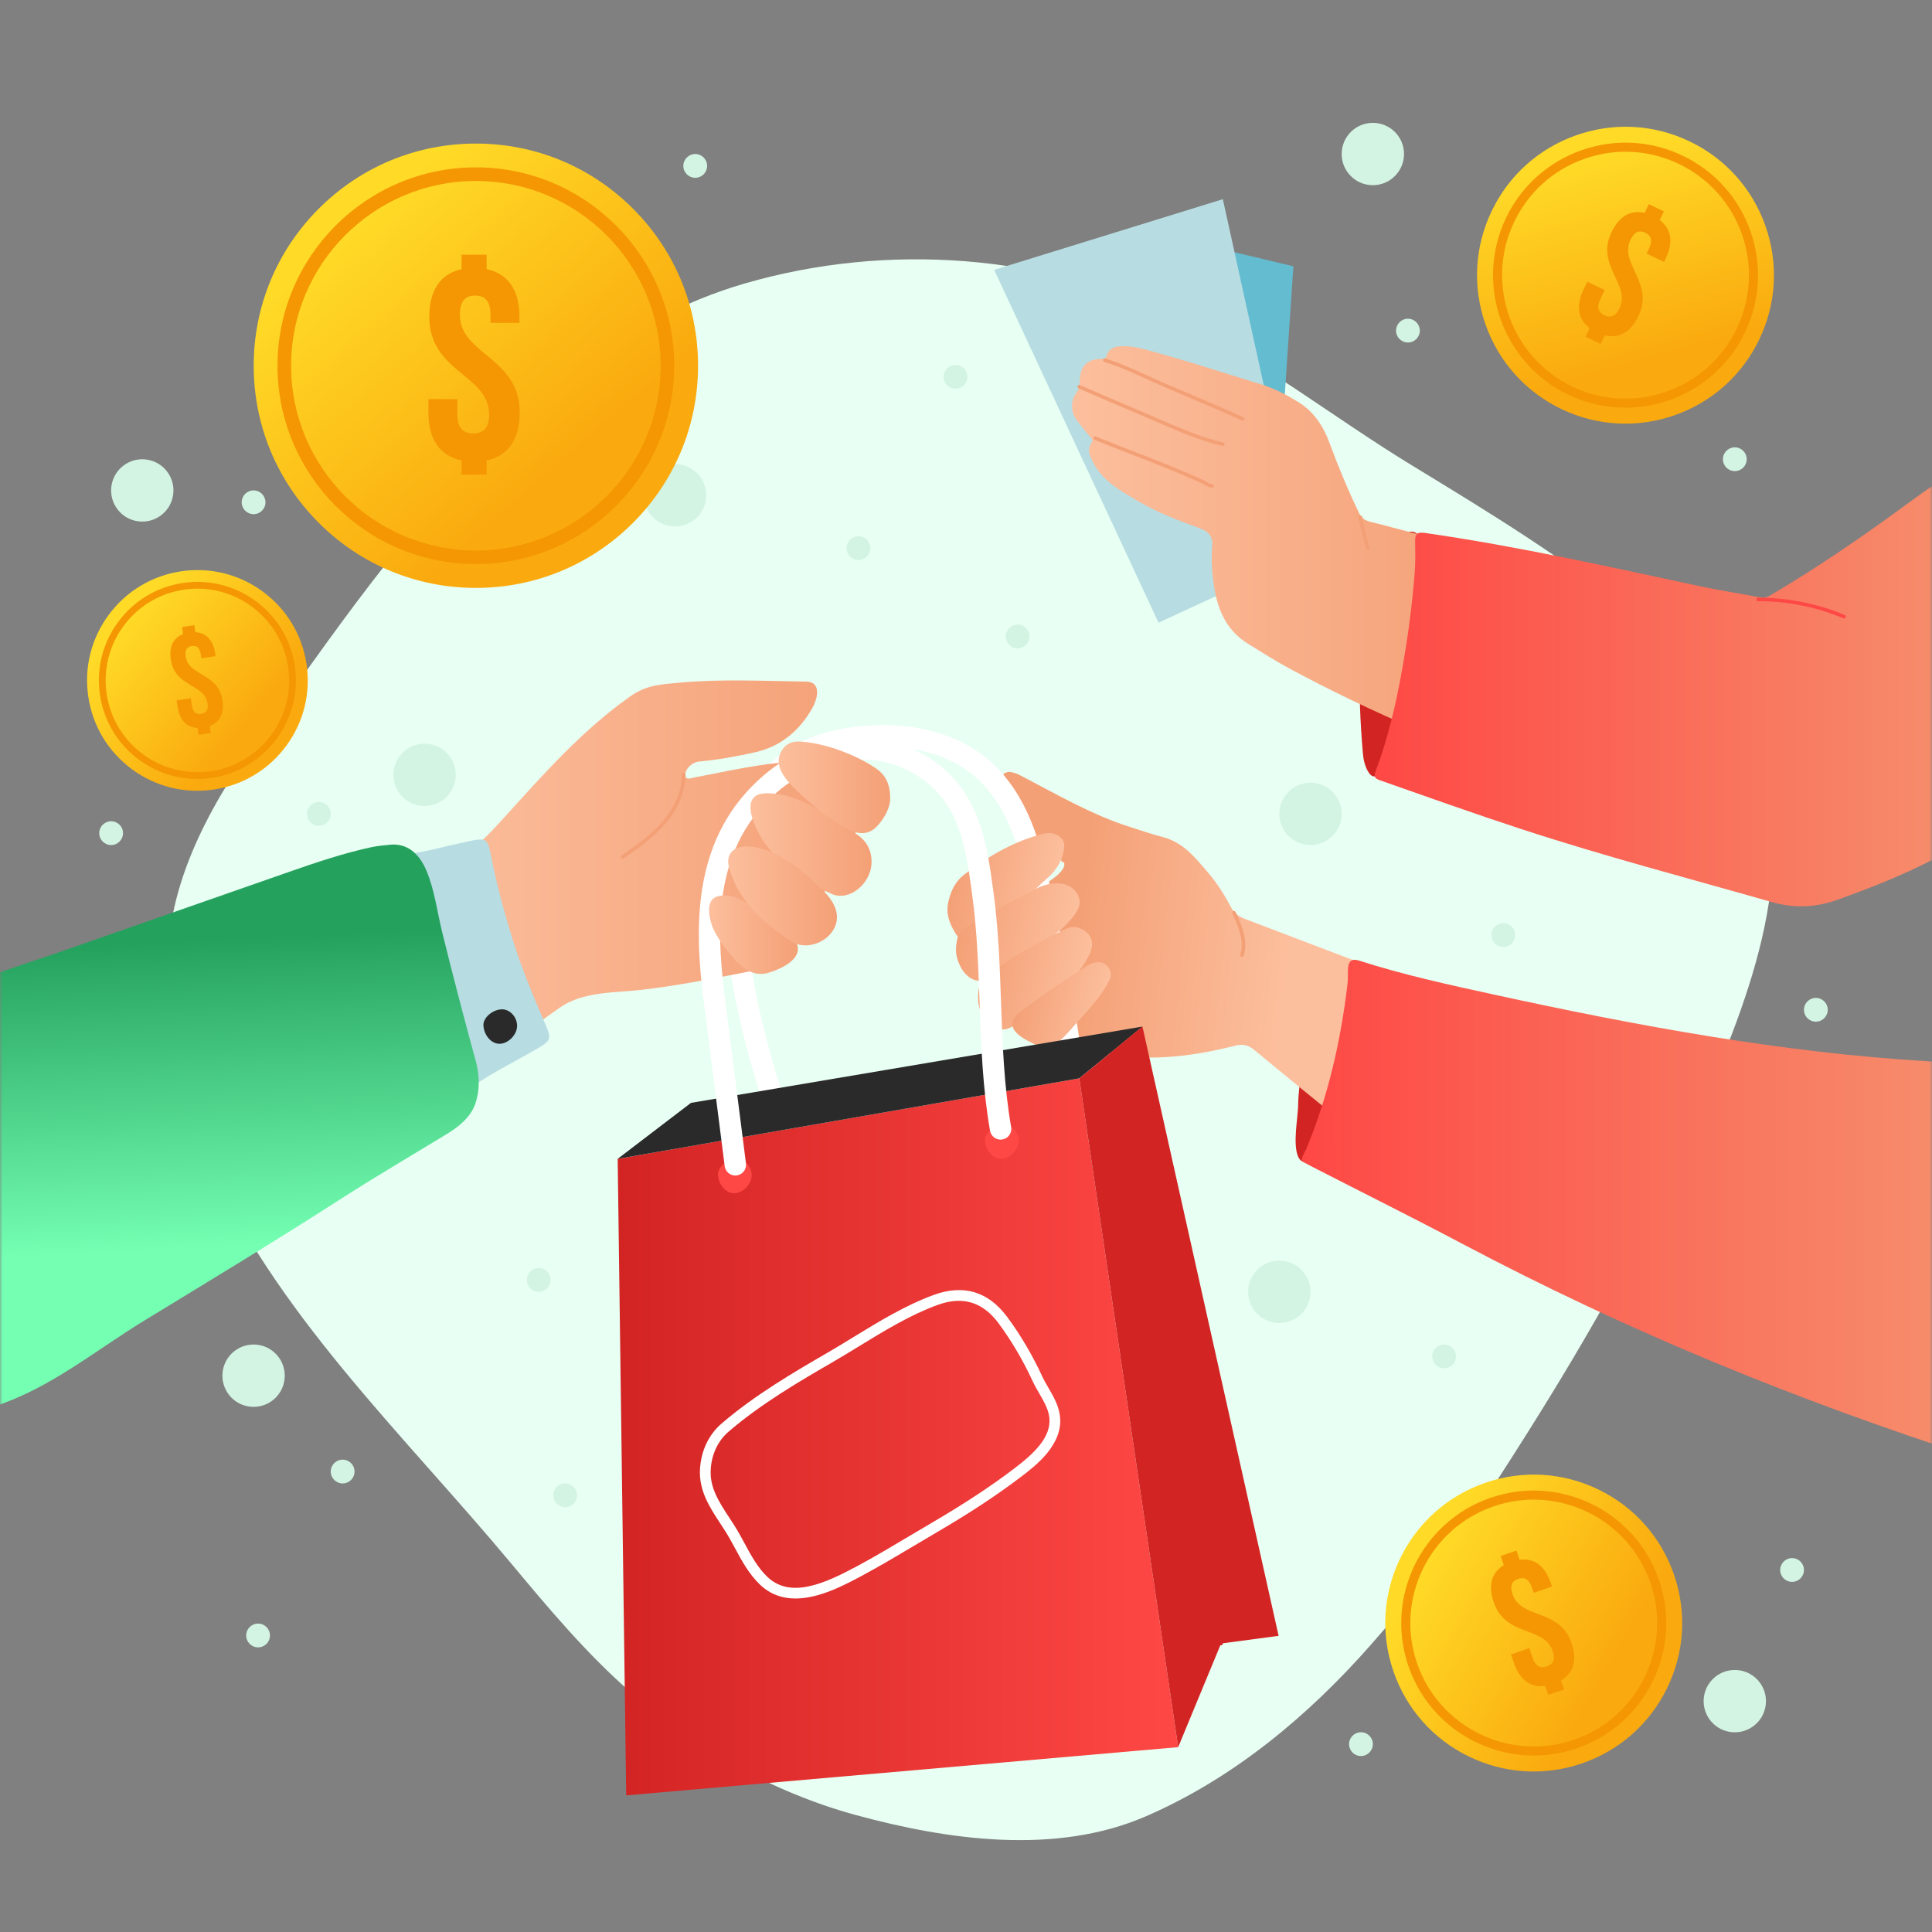 <svg width="360" height="360" viewBox="0 0 360 360" fill="none" xmlns="http://www.w3.org/2000/svg">
<rect x="0" y="0" width="360" height="360" fill="#808080" stroke="none"/>
<mask id="mask0_162_1250" style="mask-type:luminance" maskUnits="userSpaceOnUse" x="0" y="0" width="360" height="360">
<path d="M360 0H0V360H360V0Z" fill="white"/>
</mask>
<g mask="url(#mask0_162_1250)">
<path d="M279.487 275.028C291.862 255.861 303.983 235.593 313.414 214.48C321.906 195.468 334.653 168.337 328.941 147.138C325.315 133.683 315.078 123.173 304.56 114.617C291.648 104.113 277.381 95.421 263.166 86.764C248.819 78.028 234.975 67.139 219.663 59.517C195.061 47.272 165.345 45.122 138.825 52.808C115.448 59.584 96.556 76.175 80.896 94.198C72.789 103.527 65.386 113.44 58.193 123.481C48.946 136.39 38.557 149.101 33.717 164.478C28.427 181.286 31.334 199.529 38.306 215.407C51.155 244.673 74.968 267.012 95.107 291.159C102.151 299.606 109.234 308.092 117.521 315.325C129.524 325.803 144.114 334.026 159.519 338.219C176.597 342.866 196.662 345.718 213.435 338.478C229.767 331.429 243.758 319.748 255.437 306.485C264.205 296.523 272.346 286.089 279.487 275.028Z" fill="#E8FFF3"/>
</g>
<mask id="mask1_162_1250" style="mask-type:luminance" maskUnits="userSpaceOnUse" x="0" y="0" width="360" height="360">
<path d="M360 0H0V360H360V0Z" fill="white"/>
</mask>
<g mask="url(#mask1_162_1250)">
<path d="M262.347 63.822C263.571 63.822 264.563 62.83 264.563 61.606C264.563 60.383 263.571 59.391 262.347 59.391C261.124 59.391 260.132 60.383 260.132 61.606C260.132 62.83 261.124 63.822 262.347 63.822Z" fill="#D3F4E3"/>
<path d="M47.25 95.81C48.474 95.81 49.465 94.818 49.465 93.594C49.465 92.371 48.474 91.379 47.25 91.379C46.027 91.379 45.035 92.371 45.035 93.594C45.035 94.818 46.027 95.81 47.25 95.81Z" fill="#D3F4E3"/>
<path d="M48.09 306.96C49.313 306.96 50.305 305.969 50.305 304.745C50.305 303.521 49.313 302.53 48.09 302.53C46.866 302.53 45.874 303.521 45.874 304.745C45.874 305.969 46.866 306.96 48.09 306.96Z" fill="#D3F4E3"/>
<path d="M333.926 294.758C335.15 294.758 336.141 293.766 336.141 292.542C336.141 291.319 335.15 290.327 333.926 290.327C332.702 290.327 331.711 291.319 331.711 292.542C331.711 293.766 332.702 294.758 333.926 294.758Z" fill="#D3F4E3"/>
<path d="M323.256 87.786C324.48 87.786 325.472 86.794 325.472 85.571C325.472 84.347 324.48 83.355 323.256 83.355C322.033 83.355 321.041 84.347 321.041 85.571C321.041 86.794 322.033 87.786 323.256 87.786Z" fill="#D3F4E3"/>
<path d="M338.358 190.375C339.581 190.375 340.573 189.383 340.573 188.16C340.573 186.936 339.581 185.944 338.358 185.944C337.134 185.944 336.142 186.936 336.142 188.16C336.142 189.383 337.134 190.375 338.358 190.375Z" fill="#D3F4E3"/>
<path d="M255.81 324.994C255.81 326.218 254.817 327.21 253.594 327.21C252.37 327.21 251.379 326.218 251.379 324.994C251.379 323.77 252.371 322.778 253.594 322.778C254.818 322.779 255.81 323.77 255.81 324.994Z" fill="#D3F4E3"/>
<path d="M47.25 262.148C50.458 262.148 53.058 259.547 53.058 256.339C53.058 253.132 50.458 250.531 47.25 250.531C44.042 250.531 41.442 253.132 41.442 256.339C41.442 259.547 44.042 262.148 47.25 262.148Z" fill="#D3F4E3"/>
<path d="M32.165 92.719C32.902 89.597 30.969 86.469 27.847 85.732C24.726 84.995 21.597 86.928 20.86 90.05C20.123 93.172 22.056 96.3 25.178 97.037C28.3 97.774 31.428 95.841 32.165 92.719Z" fill="#D3F4E3"/>
<path d="M255.81 34.506C259.017 34.506 261.618 31.906 261.618 28.698C261.618 25.49 259.017 22.89 255.81 22.89C252.602 22.89 250.001 25.49 250.001 28.698C250.001 31.906 252.602 34.506 255.81 34.506Z" fill="#D3F4E3"/>
<path d="M328.987 317.915C329.502 314.749 327.353 311.765 324.187 311.249C321.021 310.734 318.037 312.883 317.522 316.049C317.006 319.215 319.155 322.2 322.322 322.715C325.488 323.23 328.472 321.081 328.987 317.915Z" fill="#D3F4E3"/>
<path d="M66.062 274.201C66.062 275.425 65.07 276.417 63.847 276.417C62.623 276.417 61.631 275.424 61.631 274.201C61.631 272.977 62.623 271.985 63.847 271.985C65.07 271.986 66.062 272.978 66.062 274.201Z" fill="#D3F4E3"/>
<path d="M190.477 116.556C191.606 117.03 192.136 118.329 191.662 119.457C191.187 120.586 189.889 121.116 188.761 120.642C187.633 120.168 187.102 118.869 187.577 117.741C188.05 116.613 189.349 116.083 190.477 116.556Z" fill="#D3F4E3"/>
<path d="M280.977 172.197C282.105 172.671 282.636 173.97 282.162 175.098C281.687 176.226 280.389 176.757 279.261 176.283C278.132 175.809 277.602 174.51 278.076 173.382C278.55 172.254 279.849 171.723 280.977 172.197Z" fill="#D3F4E3"/>
<path d="M106.167 276.591C107.295 277.065 107.826 278.364 107.351 279.492C106.878 280.62 105.579 281.151 104.45 280.676C103.322 280.202 102.792 278.904 103.266 277.775C103.741 276.647 105.039 276.116 106.167 276.591Z" fill="#D3F4E3"/>
<path d="M178.901 68.17C180.029 68.644 180.559 69.943 180.085 71.071C179.61 72.199 178.312 72.73 177.184 72.256C176.056 71.782 175.525 70.483 176 69.355C176.473 68.227 177.772 67.696 178.901 68.17Z" fill="#D3F4E3"/>
<path d="M101.236 236.454C102.364 236.928 102.895 238.226 102.42 239.355C101.946 240.483 100.647 241.014 99.519 240.539C98.391 240.065 97.86 238.766 98.335 237.638C98.808 236.51 100.107 235.98 101.236 236.454Z" fill="#D3F4E3"/>
<path d="M128.03 86.928C130.988 88.171 132.379 91.575 131.136 94.532C129.894 97.49 126.489 98.88 123.531 97.638C120.573 96.395 119.183 92.991 120.426 90.033C121.668 87.076 125.073 85.686 128.03 86.928Z" fill="#D3F4E3"/>
<path d="M81.368 139.028C84.326 140.27 85.716 143.675 84.473 146.632C83.231 149.59 79.826 150.98 76.869 149.738C73.911 148.495 72.521 145.091 73.763 142.133C75.006 139.175 78.41 137.785 81.368 139.028Z" fill="#D3F4E3"/>
<path d="M240.631 235.358C243.589 236.601 244.979 240.005 243.737 242.963C242.494 245.92 239.09 247.311 236.132 246.068C233.174 244.826 231.784 241.421 233.027 238.463C234.269 235.506 237.674 234.115 240.631 235.358Z" fill="#D3F4E3"/>
<path d="M246.441 146.298C249.399 147.54 250.789 150.945 249.546 153.903C248.304 156.861 244.899 158.251 241.942 157.008C238.984 155.766 237.594 152.361 238.836 149.404C240.079 146.447 243.484 145.056 246.441 146.298Z" fill="#D3F4E3"/>
<path d="M160.814 100.097C161.943 100.57 162.473 101.869 161.999 102.997C161.525 104.126 160.226 104.656 159.098 104.182C157.97 103.708 157.439 102.409 157.913 101.281C158.387 100.153 159.686 99.623 160.814 100.097Z" fill="#D3F4E3"/>
<path d="M269.947 250.705C271.075 251.178 271.606 252.477 271.131 253.606C270.657 254.734 269.358 255.264 268.23 254.79C267.102 254.316 266.571 253.017 267.046 251.889C267.52 250.762 268.818 250.231 269.947 250.705Z" fill="#D3F4E3"/>
<path d="M60.273 149.61C61.401 150.084 61.931 151.383 61.457 152.511C60.983 153.639 59.684 154.17 58.556 153.696C57.428 153.222 56.897 151.923 57.372 150.795C57.846 149.667 59.144 149.137 60.273 149.61Z" fill="#D3F4E3"/>
<path d="M20.707 157.463C21.931 157.463 22.923 156.471 22.923 155.247C22.923 154.023 21.931 153.031 20.707 153.031C19.483 153.031 18.491 154.023 18.491 155.247C18.491 156.471 19.483 157.463 20.707 157.463Z" fill="#D3F4E3"/>
<path d="M129.545 33.129C130.769 33.129 131.761 32.138 131.761 30.914C131.761 29.69 130.769 28.698 129.545 28.698C128.322 28.698 127.33 29.69 127.33 30.914C127.33 32.138 128.322 33.129 129.545 33.129Z" fill="#D3F4E3"/>
</g>
<mask id="mask2_162_1250" style="mask-type:luminance" maskUnits="userSpaceOnUse" x="0" y="0" width="360" height="360">
<path d="M360 0H0V360H360V0Z" fill="white"/>
</mask>
<g mask="url(#mask2_162_1250)">
<path d="M328.949 42.045C326.481 35.084 321.451 29.5 314.784 26.323C308.117 23.144 300.611 22.753 293.651 25.22C286.69 27.687 281.105 32.718 277.928 39.385C274.75 46.051 274.359 53.557 276.826 60.518C279.293 67.479 284.323 73.063 290.99 76.241C297.657 79.419 305.163 79.81 312.124 77.343C319.085 74.876 324.669 69.846 327.846 63.179C331.024 56.512 331.416 49.007 328.949 42.045Z" fill="url(#paint0_linear_162_1250)"/>
<path d="M306.451 39.668L307.226 38.041L310.041 39.383L309.265 41.009C311.465 42.672 311.822 45.144 310.406 48.115L310.078 48.803L306.826 47.253L307.258 46.346C308.004 44.783 307.662 43.891 306.567 43.369C305.472 42.847 304.564 43.144 303.819 44.707C301.672 49.209 308.291 52.633 305.309 58.887C303.894 61.857 301.702 63.153 299.025 62.491L298.265 64.086L295.45 62.744L296.211 61.15C293.979 59.472 293.638 56.969 295.054 53.998L295.769 52.497L299.022 54.047L298.202 55.768C297.456 57.331 297.877 58.221 298.971 58.743C300.065 59.265 301.021 59.029 301.766 57.467C303.912 52.964 297.294 49.54 300.274 43.286C301.676 40.346 303.789 39.051 306.451 39.668Z" fill="#F49703"/>
<path d="M302.849 75.968C299.292 75.968 295.683 75.197 292.265 73.567C279.977 67.71 274.745 52.947 280.603 40.659C283.44 34.706 288.425 30.215 294.641 28.012C300.856 25.81 307.556 26.158 313.51 28.997C319.463 31.834 323.955 36.82 326.157 43.036C328.36 49.251 328.01 55.953 325.173 61.906C320.945 70.774 312.076 75.968 302.849 75.968ZM302.904 28.274C300.315 28.274 297.719 28.717 295.206 29.608C289.416 31.66 284.773 35.843 282.13 41.388C276.674 52.834 281.547 66.584 292.993 72.04C304.441 77.495 318.19 72.622 323.646 61.176C326.288 55.632 326.614 49.39 324.562 43.6C322.51 37.811 318.326 33.167 312.782 30.524C309.643 29.028 306.28 28.274 302.904 28.274Z" fill="#F49703"/>
</g>
<mask id="mask3_162_1250" style="mask-type:luminance" maskUnits="userSpaceOnUse" x="0" y="0" width="360" height="360">
<path d="M360 0H0V360H360V0Z" fill="white"/>
</mask>
<g mask="url(#mask3_162_1250)">
<path d="M297.95 277.601C291.317 274.353 283.816 273.882 276.829 276.276C269.842 278.669 264.205 283.64 260.958 290.272C257.71 296.905 257.239 304.406 259.632 311.393C262.025 318.38 266.996 324.017 273.629 327.264C280.261 330.512 287.762 330.983 294.749 328.59C301.736 326.197 307.373 321.226 310.621 314.593C313.869 307.961 314.34 300.46 311.946 293.473C309.554 286.487 304.583 280.85 297.95 277.601Z" fill="url(#paint1_linear_162_1250)"/>
<path d="M280.21 291.642L279.626 289.938L282.575 288.928L283.16 290.632C285.895 290.282 287.88 291.798 288.946 294.911L289.193 295.632L285.786 296.8L285.46 295.849C284.899 294.211 284.03 293.813 282.883 294.206C281.736 294.599 281.294 295.446 281.855 297.084C283.472 301.804 290.596 299.62 292.841 306.174C293.907 309.287 293.248 311.746 290.872 313.146L291.445 314.817L288.495 315.827L287.922 314.156C285.154 314.518 283.159 312.969 282.092 309.856L281.553 308.282L284.961 307.115L285.578 308.917C286.139 310.555 287.062 310.899 288.209 310.506C289.356 310.113 289.876 309.276 289.314 307.637C287.698 302.918 280.572 305.102 278.327 298.549C277.273 295.468 277.877 293.064 280.21 291.642Z" fill="#F49703"/>
<path d="M285.811 327.123C275.548 327.123 265.941 320.671 262.434 310.433C258.023 297.555 264.911 283.489 277.789 279.077C290.668 274.668 304.734 281.554 309.146 294.432C311.283 300.671 310.862 307.368 307.961 313.29C305.061 319.213 300.028 323.652 293.79 325.788C291.149 326.694 288.457 327.123 285.811 327.123ZM285.77 279.436C283.303 279.436 280.799 279.837 278.338 280.68C266.343 284.789 259.927 297.89 264.036 309.886C268.144 321.882 281.244 328.297 293.242 324.188C305.237 320.08 311.653 306.978 307.544 294.982C304.278 285.447 295.327 279.436 285.77 279.436Z" fill="#F49703"/>
</g>
<mask id="mask4_162_1250" style="mask-type:luminance" maskUnits="userSpaceOnUse" x="0" y="0" width="360" height="360">
<path d="M360 0H0V360H360V0Z" fill="white"/>
</mask>
<g mask="url(#mask4_162_1250)">
<path d="M48.953 110.222C44.528 106.971 39.101 105.639 33.674 106.469C28.246 107.3 23.467 110.195 20.216 114.62C16.965 119.046 15.633 124.472 16.463 129.9C17.294 135.328 20.189 140.106 24.615 143.357C29.04 146.607 34.466 147.94 39.894 147.109C45.322 146.278 50.101 143.384 53.352 138.958C56.603 134.533 57.935 129.106 57.105 123.679C56.274 118.251 53.379 113.472 48.953 110.222Z" fill="url(#paint2_linear_162_1250)"/>
<path d="M34.122 118.16L33.92 116.836L36.211 116.485L36.414 117.809C38.462 117.914 39.714 119.284 40.084 121.703L40.169 122.263L37.522 122.669L37.409 121.93C37.214 120.657 36.631 120.252 35.74 120.388C34.849 120.524 34.414 121.085 34.609 122.358C35.17 126.024 40.671 125.365 41.45 130.456C41.82 132.874 41.014 134.587 39.091 135.298L39.29 136.596L36.999 136.947L36.799 135.648C34.726 135.548 33.471 134.151 33.101 131.733L32.913 130.512L35.561 130.106L35.775 131.506C35.97 132.779 36.6 133.152 37.49 133.016C38.381 132.88 38.871 132.335 38.676 131.062C38.115 127.397 32.615 128.056 31.835 122.965C31.47 120.572 32.229 118.893 34.122 118.16Z" fill="#F49703"/>
<path d="M36.745 145.148C32.867 145.148 29.103 143.922 25.919 141.583C21.967 138.681 19.382 134.413 18.641 129.568C17.899 124.721 19.089 119.876 21.991 115.924C24.893 111.973 29.161 109.388 34.007 108.647C38.855 107.904 43.698 109.094 47.65 111.997C51.601 114.899 54.186 119.166 54.927 124.012C56.459 134.016 49.565 143.401 39.561 144.933C38.62 145.077 37.679 145.148 36.745 145.148ZM36.794 109.692C35.937 109.692 35.07 109.757 34.197 109.89C29.683 110.58 25.707 112.988 23.005 116.669C20.301 120.349 19.193 124.862 19.884 129.376C21.31 138.694 30.047 145.114 39.37 143.689C48.688 142.263 55.109 133.52 53.683 124.203C52.391 115.758 45.089 109.692 36.794 109.692Z" fill="#F49703"/>
</g>
<mask id="mask5_162_1250" style="mask-type:luminance" maskUnits="userSpaceOnUse" x="0" y="0" width="360" height="360">
<path d="M360 0H0V360H360V0Z" fill="white"/>
</mask>
<g mask="url(#mask5_162_1250)">
<path d="M144.621 208.63C143.784 208.63 143.004 208.1 142.726 207.263C136.219 187.695 130.473 161.262 140.05 146.461C144.223 140.011 150.888 136.278 159.86 135.367C170.747 134.263 180.014 137.061 185.95 143.251C192.249 149.82 194.175 158.49 196.037 166.875L196.384 168.436C198.894 179.623 200.714 189.855 201.944 199.72C202.081 200.815 201.304 201.812 200.21 201.949C199.116 202.085 198.118 201.31 197.981 200.215C196.765 190.48 194.969 180.37 192.488 169.311L192.138 167.741C190.395 159.893 188.592 151.777 183.067 146.016C176.573 139.244 167.082 138.649 160.264 139.342C152.45 140.135 146.935 143.174 143.404 148.631C136.506 159.294 137.581 179.132 146.516 206.004C146.864 207.05 146.298 208.18 145.251 208.529C145.043 208.597 144.829 208.63 144.621 208.63Z" fill="white"/>
</g>
<mask id="mask6_162_1250" style="mask-type:luminance" maskUnits="userSpaceOnUse" x="0" y="0" width="360" height="360">
<path d="M360 0H0V360H360V0Z" fill="white"/>
</mask>
<g mask="url(#mask6_162_1250)">
<path d="M241.653 208.865C241.757 207.72 241.87 206.778 241.879 206.346C241.894 205.577 241.911 204.806 241.976 204.039C242.69 195.703 245.26 187.668 248.45 179.977C249.128 178.342 251.399 178.492 252.659 180.264C253.507 181.455 253.701 182.858 253.464 184.239C251.654 194.736 248.931 204.978 244.703 214.782C244.487 215.282 244.382 216.289 243.774 216.459C240.581 217.358 241.51 210.437 241.653 208.865Z" fill="#D32424"/>
<path d="M191.136 179.855C191.41 177.615 192.417 175.435 192.612 173.228C192.779 171.341 192.675 169.587 193.175 167.697C193.375 166.939 193.638 166.183 194.101 165.55C194.754 164.658 195.744 164.086 196.62 163.41C197.582 162.67 199.277 160.965 197.658 160.118C195.44 158.959 193.337 157.622 191.431 155.996C189.247 154.132 187.52 151.915 186.544 149.191C186.307 148.53 186.231 147.773 186.247 147.064C186.323 143.815 187.487 143.107 190.311 144.578C196.944 148.033 203.413 151.832 210.6 154.103C212.607 154.737 214.595 155.451 216.633 155.963C220.468 156.927 222.736 159.848 225.113 162.608C226.778 164.542 228.138 166.717 229.337 168.97C229.925 170.073 230.756 170.764 231.893 171.196C239.768 174.182 247.638 177.179 255.507 180.182C256.176 180.438 256.85 180.711 257.465 181.071C258.017 181.395 258.273 181.845 258.037 182.604C256.324 188.109 255.25 193.766 254.118 199.409C253.66 201.689 253.206 203.986 252.125 206.074C250.87 208.496 249.674 208.715 247.574 206.999C242.941 203.214 238.292 199.447 233.69 195.624C232.61 194.726 231.587 194.497 230.198 194.844C225.465 196.027 220.653 196.901 215.776 197.04C210.231 197.196 204.453 196.04 199.181 194.368C197.591 193.864 197.099 192.937 196.566 191.423C195.751 189.109 195.108 187.466 193.609 185.499C192.447 183.97 190.883 181.927 191.136 179.855Z" fill="url(#paint3_linear_162_1250)"/>
<path d="M199.96 201.964C198.967 201.964 198.107 201.225 197.981 200.214C196.765 190.478 194.969 180.369 192.488 169.309L192.138 167.74C190.395 159.891 188.592 151.776 183.067 146.015C176.573 139.243 167.082 138.648 160.264 139.34C159.164 139.443 158.187 138.653 158.075 137.555C157.964 136.458 158.763 135.478 159.86 135.366C170.749 134.26 180.014 137.061 185.95 143.25C192.249 149.819 194.175 158.489 196.037 166.874L196.384 168.435C198.894 179.622 200.714 189.855 201.944 199.719C202.081 200.814 201.304 201.812 200.21 201.948C200.126 201.959 200.043 201.964 199.96 201.964Z" fill="white"/>
<path d="M176.793 167.712C177.258 165.844 178.091 164.172 179.65 162.981C183.895 159.738 188.435 157.019 193.623 155.561C194.825 155.223 196.085 154.948 197.292 155.806C198.053 156.347 198.392 156.912 198.297 157.876C198.062 160.23 196.887 162.102 195.207 163.585C191.771 166.622 188.735 170.102 185.018 172.822C183.948 173.604 182.835 174.347 181.667 174.968C180.173 175.763 179.027 175.456 178.108 174.015C176.885 172.102 176.137 170.045 176.793 167.712Z" fill="url(#paint4_linear_162_1250)"/>
<path d="M178.322 175.204C178.492 174.136 179.119 173.399 179.999 172.837C184.208 170.149 188.667 167.912 193.082 165.596C194.216 165.002 195.456 164.639 196.746 164.596C198.474 164.539 199.926 165.142 200.803 166.698C201.647 168.195 200.948 169.517 200.058 170.687C198.601 172.601 196.739 174.096 194.748 175.426C191.573 177.548 188.312 179.554 185.221 181.793C182.122 184.037 179.461 182.146 178.381 178.663C178.038 177.553 178.094 176.36 178.322 175.204Z" fill="url(#paint5_linear_162_1250)"/>
<path d="M182.336 184.533C182.575 183.312 183.18 182.352 184.149 181.615C188.448 178.344 193.159 175.756 197.981 173.364C198.966 172.876 200.017 172.472 201.174 172.951C203.405 173.876 204.081 175.661 202.956 177.954C201.221 181.49 198.271 183.963 195.315 186.387C193.304 188.036 191.165 189.535 189.027 191.02C187.369 192.172 186.079 192.088 184.497 190.805C182.483 189.171 182.059 186.96 182.336 184.533Z" fill="url(#paint6_linear_162_1250)"/>
<path d="M192.39 194.38C191.201 193.796 189.983 193.187 189.159 192.166C187.781 190.47 189.342 189.079 190.754 188.031C194.399 185.325 198.151 182.778 201.961 180.314C202.614 179.892 203.275 179.495 204.059 179.353C205.009 179.183 205.831 179.404 206.443 180.163C207.052 180.92 207.169 181.794 206.724 182.653C205.379 185.245 203.464 187.5 201.486 189.626C199.798 191.439 197.955 193.963 195.777 195.17C194.622 195.81 193.431 194.891 192.39 194.38Z" fill="url(#paint7_linear_162_1250)"/>
<path d="M361.215 197.82C360.54 197.812 359.904 197.793 359.313 197.758C332.062 196.151 304.962 191.128 278.326 185.316C269.894 183.475 261.451 181.642 253.221 178.988C251.916 178.568 251.301 179.077 251.197 180.33C251.115 181.323 251.208 182.334 251.091 183.32C249.841 193.92 247.499 204.253 243.386 214.137C243.212 214.556 242.348 215.874 242.605 216.291C242.705 216.453 242.885 216.545 243.054 216.634C243.506 216.87 243.919 217.105 244.387 217.346C253.747 222.157 263.173 226.84 272.475 231.759C303.569 248.202 334.695 260.89 368.095 271.67C380.121 275.552 379.692 269.351 381.924 260.807C384.921 249.335 390.46 238.784 392.903 226.986C394.194 220.752 396.677 209.591 392.632 203.83C387.076 195.917 370.52 197.929 361.215 197.82Z" fill="url(#paint8_linear_162_1250)"/>
<path d="M203.346 162.019C203.319 162.019 203.29 162.016 203.262 162.009L197.989 160.626C197.811 160.579 197.705 160.397 197.752 160.219C197.799 160.042 197.978 159.935 198.158 159.982L203.431 161.365C203.609 161.412 203.715 161.594 203.668 161.771C203.629 161.92 203.493 162.019 203.346 162.019Z" fill="#F4A076"/>
<path d="M231.411 178.307C231.376 178.307 231.34 178.302 231.306 178.29C231.132 178.232 231.037 178.044 231.096 177.869C231.905 175.437 230.813 172.753 229.625 170.212C229.548 170.045 229.62 169.847 229.787 169.769C229.951 169.692 230.151 169.763 230.229 169.929C231.474 172.593 232.614 175.415 231.727 178.079C231.68 178.219 231.55 178.307 231.411 178.307Z" fill="#F4A076"/>
</g>
<mask id="mask7_162_1250" style="mask-type:luminance" maskUnits="userSpaceOnUse" x="0" y="0" width="360" height="360">
<path d="M360 0H0V360H360V0Z" fill="white"/>
</mask>
<g mask="url(#mask7_162_1250)">
<path d="M115.096 215.93L116.684 334.542L219.536 325.554L201.108 200.93L115.096 215.93Z" fill="url(#paint9_linear_162_1250)"/>
<path d="M128.753 205.502L115.096 215.93L201.108 200.93L212.879 191.284L128.753 205.502Z" fill="#2A2A2A"/>
<path d="M212.879 191.284L238.251 304.818L227.524 306.249L219.536 325.554L201.108 200.93L212.879 191.284Z" fill="#D32424"/>
<path d="M186.96 209.511C188.463 209.469 189.817 210.912 189.829 212.569C189.841 214.226 188.179 215.928 186.546 215.93C185.027 215.932 183.664 214.375 183.553 212.51C183.47 211.104 185.225 209.559 186.96 209.511Z" fill="#FE4845"/>
<path d="M137.2 215.931C138.703 215.889 140.056 217.333 140.069 218.989C140.081 220.647 138.419 222.348 136.786 222.35C135.267 222.353 133.904 220.795 133.793 218.93C133.71 217.525 135.465 215.979 137.2 215.931Z" fill="#FE4845"/>
</g>
<mask id="mask8_162_1250" style="mask-type:luminance" maskUnits="userSpaceOnUse" x="0" y="0" width="360" height="360">
<path d="M360 0H0V360H360V0Z" fill="white"/>
</mask>
<g mask="url(#mask8_162_1250)">
<path d="M229.391 46.851L241.005 49.619L238.331 89.451L229.391 46.851Z" fill="#64BCD0"/>
</g>
<mask id="mask9_162_1250" style="mask-type:luminance" maskUnits="userSpaceOnUse" x="0" y="0" width="360" height="360">
<path d="M360 0H0V360H360V0Z" fill="white"/>
</mask>
<g mask="url(#mask9_162_1250)">
<path d="M242.512 103.707L215.874 116.028L185.252 50.285L227.861 37.114L242.512 103.707Z" fill="#B7DCE2"/>
</g>
<mask id="mask10_162_1250" style="mask-type:luminance" maskUnits="userSpaceOnUse" x="0" y="0" width="360" height="360">
<path d="M360 0H0V360H360V0Z" fill="white"/>
</mask>
<g mask="url(#mask10_162_1250)">
<path d="M127.803 144.844C128.099 145.31 128.941 144.941 129.534 144.832C130.398 144.674 131.261 144.514 132.123 144.341C137.387 143.286 142.646 142.224 148.025 141.9C150.05 141.779 152.036 141.936 153.92 142.626C155.864 143.337 157.63 144.717 158.36 146.708C158.749 147.768 158.964 148.368 159.522 149.345C160.108 150.374 160.265 151.63 160.103 152.791C159.869 154.471 159.059 156.007 158.262 157.504C156.209 161.359 154.156 165.214 152.104 169.07C149.75 173.49 147.058 178.23 142.438 180.165C141.062 180.742 139.585 181.031 138.12 181.317C132.016 182.508 125.903 183.699 119.723 184.422C114.535 185.027 108.611 184.674 104.163 187.856C98.844 191.66 93.506 195.436 88.175 199.223C87.724 199.544 87.288 199.889 86.819 200.18C84.428 201.658 82.438 200.925 81.736 198.251C80.325 192.881 79.674 187.379 79 181.884C78.351 176.602 78.198 171.287 77.839 165.989C77.679 163.629 78.543 163.018 80.185 162.539C86.197 160.782 90.132 156.55 94.218 152.034C101.422 144.073 108.641 135.956 117.467 129.738C120.443 127.64 123.134 127.522 126.654 127.2C134.348 126.495 142.217 126.892 149.931 127.002C150.4 127.008 150.887 127.019 151.307 127.228C152.94 128.037 152.097 130.598 151.471 131.737C149.113 136.034 145.595 139.074 140.687 140.176C137.231 140.952 133.74 141.576 130.213 141.911C129.082 142.018 127.707 143.15 127.696 144.359C127.693 144.577 127.732 144.734 127.803 144.844Z" fill="url(#paint10_linear_162_1250)"/>
</g>
<mask id="mask11_162_1250" style="mask-type:luminance" maskUnits="userSpaceOnUse" x="0" y="0" width="360" height="360">
<path d="M360 0H0V360H360V0Z" fill="white"/>
</mask>
<g mask="url(#mask11_162_1250)">
<path d="M137.015 219.042C136.025 219.042 135.165 218.305 135.037 217.297L131.092 186.294C129.267 171.959 129.167 155.786 142.25 144.523C152.607 135.609 166.856 135.176 176.131 143.496C182.827 149.503 183.969 157.843 185.073 165.91L185.111 166.18C186.046 172.997 186.289 179.953 186.525 186.681C186.795 194.399 187.075 202.378 188.414 210.01C188.605 211.096 187.878 212.131 186.792 212.322C185.705 212.514 184.67 211.787 184.479 210.7C183.093 202.794 182.809 194.674 182.533 186.821C182.301 180.192 182.061 173.339 181.153 166.722L181.116 166.452C180.063 158.761 179.068 151.497 173.464 146.47C164.671 138.581 152.417 141.042 144.857 147.55C133.238 157.552 133.279 171.84 135.055 185.79L139 216.791C139.139 217.886 138.365 218.886 137.271 219.025C137.185 219.036 137.1 219.042 137.015 219.042Z" fill="white"/>
</g>
<mask id="mask12_162_1250" style="mask-type:luminance" maskUnits="userSpaceOnUse" x="0" y="0" width="360" height="360">
<path d="M360 0H0V360H360V0Z" fill="white"/>
</mask>
<g mask="url(#mask12_162_1250)">
<path d="M162.396 160.687C162.371 164.58 158.284 168.037 155.007 166.584C150.323 164.508 145.779 161.553 142.682 157.329C140.936 154.95 137.134 147.77 142.936 147.812C149.309 147.857 154.459 152.106 159.54 155.396C161.451 156.633 162.434 158.391 162.396 160.687Z" fill="url(#paint11_linear_162_1250)"/>
</g>
<mask id="mask13_162_1250" style="mask-type:luminance" maskUnits="userSpaceOnUse" x="0" y="0" width="360" height="360">
<path d="M360 0H0V360H360V0Z" fill="white"/>
</mask>
<g mask="url(#mask13_162_1250)">
<path d="M165.866 149.09C165.799 150.404 164.946 152.312 163.483 153.895C160.992 156.59 157.964 154.69 155.54 153.055C152.929 151.294 150.482 149.293 148.237 147.084C146.399 145.277 144.091 142.739 145.565 140.019C146.323 138.619 147.561 138.077 149.123 138.18C153.742 138.485 159.22 140.524 163.066 143.07C164.89 144.278 165.949 145.947 165.866 149.09Z" fill="url(#paint12_linear_162_1250)"/>
</g>
<mask id="mask14_162_1250" style="mask-type:luminance" maskUnits="userSpaceOnUse" x="0" y="0" width="360" height="360">
<path d="M360 0H0V360H360V0Z" fill="white"/>
</mask>
<g mask="url(#mask14_162_1250)">
<path d="M147.829 174.815C150.653 178.235 145.747 180.549 142.997 181.31C140.454 182.013 138.294 180.426 136.721 178.585C135.302 176.925 133.308 174.428 132.631 172.351C132.038 170.531 131.519 167.571 133.794 166.999C136.042 166.434 138.214 167.518 139.967 168.804C142.047 170.329 144.134 171.844 146.22 173.361C146.774 173.766 147.364 174.252 147.829 174.815Z" fill="url(#paint13_linear_162_1250)"/>
</g>
<mask id="mask15_162_1250" style="mask-type:luminance" maskUnits="userSpaceOnUse" x="0" y="0" width="360" height="360">
<path d="M360 0H0V360H360V0Z" fill="white"/>
</mask>
<g mask="url(#mask15_162_1250)">
<path d="M75.015 161.61C74.982 159.718 75.704 159.169 77.275 158.95C79.4 158.655 81.483 158.067 83.583 157.602C84.988 157.29 86.386 156.946 87.796 156.661C90.485 156.119 90.881 156.362 91.401 159.031C92.482 164.58 93.954 170.026 95.643 175.415C97.251 180.547 99.324 185.502 101.442 190.439C102.85 193.718 102.794 193.848 99.769 195.594C96.124 197.697 92.349 199.575 88.834 201.9C87.685 202.661 87.36 201.805 87.024 201.038C85.709 198.041 84.689 194.932 83.756 191.804C80.942 182.361 78.201 172.896 75.442 163.437C75.241 162.75 75.114 162.04 75.015 161.61Z" fill="#B7DCE2"/>
</g>
<mask id="mask16_162_1250" style="mask-type:luminance" maskUnits="userSpaceOnUse" x="0" y="0" width="360" height="360">
<path d="M360 0H0V360H360V0Z" fill="white"/>
</mask>
<g mask="url(#mask16_162_1250)">
<path d="M265.279 106.035C264.725 113.261 263.847 120.444 262.116 127.498C261.062 131.795 260.253 136.155 258.9 140.377C258.496 141.638 258.188 142.957 257.268 143.976C256.355 144.989 255.576 144.912 254.903 143.734C254.288 142.658 254.037 141.45 253.938 140.234C253 128.775 252.714 117.368 256.849 106.343C257.532 104.524 258.334 102.764 259.427 101.148C260.001 100.298 260.736 99.639 261.715 99.304C263.496 98.693 264.445 99.253 264.883 101.069C265.278 102.708 265.227 104.365 265.279 106.035Z" fill="#D32424"/>
</g>
<mask id="mask17_162_1250" style="mask-type:luminance" maskUnits="userSpaceOnUse" x="0" y="0" width="360" height="360">
<path d="M360 0H0V360H360V0Z" fill="white"/>
</mask>
<g mask="url(#mask17_162_1250)">
<path d="M139.278 157.728C144.642 157.856 149.728 162.399 153.382 165.947C154.961 167.479 156.41 169.681 155.819 171.978C154.935 175.412 150.304 177.371 147.303 175.344C142.27 171.944 137.683 168.011 135.884 161.816C135.161 159.326 136.446 157.66 139.278 157.728Z" fill="url(#paint14_linear_162_1250)"/>
</g>
<mask id="mask18_162_1250" style="mask-type:luminance" maskUnits="userSpaceOnUse" x="0" y="0" width="360" height="360">
<path d="M360 0H0V360H360V0Z" fill="white"/>
</mask>
<g mask="url(#mask18_162_1250)">
<path d="M93.486 188.075C94.989 188.033 96.343 189.477 96.355 191.133C96.367 192.791 94.705 194.492 93.072 194.494C91.553 194.497 90.19 192.939 90.079 191.074C89.996 189.668 91.751 188.123 93.486 188.075Z" fill="#2A2A2A"/>
</g>
<mask id="mask19_162_1250" style="mask-type:luminance" maskUnits="userSpaceOnUse" x="0" y="0" width="360" height="360">
<path d="M360 0H0V360H360V0Z" fill="white"/>
</mask>
<g mask="url(#mask19_162_1250)">
<path d="M276.908 109.066C275.996 115.569 274.463 122.404 270.669 128.515C269.238 130.819 267.618 133.005 266.103 135.257C265.514 136.133 264.817 136.339 263.829 135.913C255.738 132.425 247.796 128.64 240.041 124.448C237.5 123.075 235.097 121.506 232.638 120.012C228.332 117.396 226.752 113.302 226.125 108.623C225.822 106.365 225.67 104.088 225.871 101.827C226.038 99.947 225.239 99.056 223.538 98.431C219.536 96.96 215.527 95.459 211.85 93.26C208.773 91.42 205.552 89.701 203.782 86.329C203.134 85.097 202.434 83.852 203.399 82.451C203.759 81.929 203.319 81.662 203.048 81.325C202.213 80.291 201.365 79.267 200.578 78.198C199.513 76.753 199.46 74.684 200.533 73.246C201.033 72.575 201.18 71.945 201.185 71.128C201.205 68.226 202.539 66.88 205.363 66.87C205.968 66.868 206.078 66.614 206.242 66.151C206.644 65.01 207.564 64.601 208.706 64.529C210.221 64.433 211.694 64.677 213.141 65.061C220.532 67.022 227.794 69.404 235.097 71.655C237.573 72.418 239.713 73.573 241.849 74.873C244.821 76.681 246.585 79.403 247.773 82.627C249.401 87.045 251.208 91.395 253.26 95.64C253.706 96.563 254.341 96.981 255.372 97.235C261.497 98.747 267.531 100.627 273.771 101.66C274.661 101.807 275.206 102.251 275.641 103.081C276.546 104.809 276.796 106.641 276.908 109.066Z" fill="url(#paint15_linear_162_1250)"/>
</g>
<mask id="mask20_162_1250" style="mask-type:luminance" maskUnits="userSpaceOnUse" x="0" y="0" width="360" height="360">
<path d="M360 0H0V360H360V0Z" fill="white"/>
</mask>
<g mask="url(#mask20_162_1250)">
<path d="M359.78 160.361C354.324 163.164 348.548 165.452 342.355 167.667C338.216 169.147 334.274 169.265 330.083 168.068C314.541 163.629 298.904 159.535 283.528 154.503C274.682 151.607 265.925 148.484 257.149 145.4C256.249 145.084 255.914 144.816 256.314 143.757C258.665 137.521 260.153 131.036 261.312 124.5C262.355 118.62 263.139 112.686 263.611 106.724C263.763 104.795 263.718 102.846 263.689 100.907C263.67 99.586 263.945 99.077 265.511 99.302C282.732 101.78 299.691 105.585 316.686 109.218C320.473 110.027 324.308 110.611 328.114 111.337C329.049 111.516 329.695 111.04 330.411 110.616C339.005 105.532 347.382 99.752 355.432 93.846C362.521 88.643 366.35 85.903 375.862 88.391C379.876 89.441 383.981 90.894 386.844 93.898C391.34 98.617 391.661 105.871 391.113 112.365C390.616 118.242 389.624 124.077 388.152 129.788C387.253 133.273 386.16 136.747 384.335 139.849C382.532 142.914 380.061 145.53 377.476 147.972C371.907 153.23 366.057 157.136 359.78 160.361Z" fill="url(#paint16_linear_162_1250)"/>
</g>
<mask id="mask21_162_1250" style="mask-type:luminance" maskUnits="userSpaceOnUse" x="0" y="0" width="360" height="360">
<path d="M360 0H0V360H360V0Z" fill="white"/>
</mask>
<g mask="url(#mask21_162_1250)">
<path d="M0.486 181.005C4.094 179.734 7.662 178.6 10.928 177.46C25.24 172.461 39.551 167.461 53.862 162.463C58.882 160.71 63.918 159.007 69.123 157.879C70.309 157.622 71.531 157.508 72.742 157.396C75.658 157.125 78.004 158.782 79.452 162.218C80.99 165.867 81.438 169.804 82.374 173.614C84.357 181.675 86.463 189.708 88.651 197.717C89.384 200.396 89.42 203.103 88.597 205.579C87.761 208.092 85.615 209.868 83.309 211.275C76.638 215.346 69.888 219.295 63.318 223.522C51.345 231.225 39.157 238.584 27.005 245.997C17.854 251.581 9.388 258.664 -0.958 262.025C-8.119 264.35 -15.769 263.961 -21.782 259.134C-26.444 255.393 -28.293 249.195 -29.333 243.308C-30.978 233.995 -31.232 224.438 -30.084 215.05C-29.183 207.679 -27.279 200.123 -22.502 194.436C-16.979 187.86 -8.132 184.041 0.486 181.005Z" fill="url(#paint17_linear_162_1250)"/>
</g>
<mask id="mask22_162_1250" style="mask-type:luminance" maskUnits="userSpaceOnUse" x="0" y="0" width="360" height="360">
<path d="M360 0H0V360H360V0Z" fill="white"/>
</mask>
<g mask="url(#mask22_162_1250)">
<path d="M231.594 78.397C231.548 78.397 231.502 78.388 231.457 78.368C227.785 76.717 224.016 75.113 220.372 73.563C219.127 73.033 217.883 72.504 216.64 71.972C215.568 71.513 214.502 71.026 213.436 70.538C210.958 69.405 208.396 68.234 205.767 67.442C205.59 67.389 205.49 67.203 205.543 67.028C205.596 66.853 205.782 66.753 205.957 66.805C208.631 67.609 211.215 68.79 213.712 69.932C214.774 70.417 215.834 70.903 216.901 71.36C218.144 71.892 219.388 72.421 220.632 72.95C224.28 74.503 228.052 76.108 231.73 77.761C231.898 77.837 231.972 78.034 231.897 78.201C231.842 78.324 231.72 78.397 231.594 78.397Z" fill="#F4A076"/>
</g>
<mask id="mask23_162_1250" style="mask-type:luminance" maskUnits="userSpaceOnUse" x="0" y="0" width="360" height="360">
<path d="M360 0H0V360H360V0Z" fill="white"/>
</mask>
<g mask="url(#mask23_162_1250)">
<path d="M227.861 83.111C227.836 83.111 227.81 83.108 227.785 83.102C223.649 82.135 219.722 80.432 215.923 78.785L214.762 78.282C213.03 77.535 211.293 76.797 209.557 76.059C206.739 74.861 203.824 73.622 200.974 72.361C200.805 72.287 200.729 72.09 200.804 71.922C200.879 71.754 201.076 71.678 201.242 71.752C204.088 73.011 207.001 74.249 209.817 75.446C211.555 76.185 213.292 76.923 215.026 77.671L216.187 78.174C219.959 79.809 223.859 81.5 227.936 82.454C228.115 82.496 228.226 82.675 228.185 82.855C228.149 83.007 228.012 83.111 227.861 83.111Z" fill="#F4A076"/>
</g>
<mask id="mask24_162_1250" style="mask-type:luminance" maskUnits="userSpaceOnUse" x="0" y="0" width="360" height="360">
<path d="M360 0H0V360H360V0Z" fill="white"/>
</mask>
<g mask="url(#mask24_162_1250)">
<path d="M225.862 90.883C225.273 90.827 224.953 90.632 224.616 90.427C224.461 90.333 224.296 90.231 224.086 90.134C219.809 88.155 215.377 86.435 211.092 84.773C208.747 83.863 206.323 82.922 203.941 81.946C203.771 81.876 203.689 81.682 203.759 81.512C203.828 81.342 204.025 81.261 204.193 81.33C206.57 82.304 208.992 83.243 211.333 84.151C215.628 85.817 220.069 87.54 224.366 89.529C224.603 89.639 224.79 89.752 224.963 89.857C225.269 90.044 225.49 90.179 225.894 90.219C226.078 90.237 226.211 90.4 226.193 90.582C226.175 90.755 226.03 90.883 225.862 90.883Z" fill="#F4A076"/>
</g>
<mask id="mask25_162_1250" style="mask-type:luminance" maskUnits="userSpaceOnUse" x="0" y="0" width="360" height="360">
<path d="M360 0H0V360H360V0Z" fill="white"/>
</mask>
<g mask="url(#mask25_162_1250)">
<path d="M254.856 102.534C254.706 102.534 254.571 102.432 254.534 102.281L253.121 96.599C253.043 96.279 253.238 96.136 253.3 96.101C253.427 96.026 253.621 96.05 253.729 96.148C253.853 96.262 253.89 96.443 253.819 96.588C253.809 96.607 255.179 102.12 255.179 102.12C255.225 102.299 255.115 102.48 254.937 102.524C254.91 102.53 254.883 102.534 254.856 102.534Z" fill="#F4A076"/>
</g>
<mask id="mask26_162_1250" style="mask-type:luminance" maskUnits="userSpaceOnUse" x="0" y="0" width="360" height="360">
<path d="M360 0H0V360H360V0Z" fill="white"/>
</mask>
<g mask="url(#mask26_162_1250)">
<path d="M343.608 115.235C343.565 115.235 343.521 115.226 343.478 115.209C338.497 113.112 333.012 112.001 327.604 112.031C327.419 112.031 327.27 111.882 327.27 111.699C327.269 111.515 327.417 111.365 327.601 111.365C333.08 111.365 338.673 112.463 343.737 114.594C343.906 114.666 343.986 114.861 343.914 115.03C343.861 115.158 343.738 115.235 343.608 115.235Z" fill="#FE4845"/>
</g>
<mask id="mask27_162_1250" style="mask-type:luminance" maskUnits="userSpaceOnUse" x="0" y="0" width="360" height="360">
<path d="M360 0H0V360H360V0Z" fill="white"/>
</mask>
<g mask="url(#mask27_162_1250)">
<path d="M116.009 160.013C115.903 160.013 115.798 159.962 115.734 159.869C115.631 159.717 115.669 159.51 115.82 159.406C118.737 157.398 121.322 155.542 123.406 153.136C125.777 150.4 127.075 147.283 127.063 144.361C127.062 144.177 127.21 144.027 127.394 144.027C127.578 144.027 127.727 144.175 127.728 144.358C127.741 147.442 126.384 150.714 123.909 153.572C121.773 156.037 119.153 157.92 116.197 159.954C116.139 159.994 116.073 160.013 116.009 160.013Z" fill="#F4A076"/>
</g>
<mask id="mask28_162_1250" style="mask-type:luminance" maskUnits="userSpaceOnUse" x="0" y="0" width="360" height="360">
<path d="M360 0H0V360H360V0Z" fill="white"/>
</mask>
<g mask="url(#mask28_162_1250)">
<path d="M117.947 38.878C110.128 31.059 99.731 26.752 88.674 26.752C77.616 26.752 67.22 31.059 59.401 38.878C51.581 46.696 47.275 57.093 47.275 68.151C47.275 79.209 51.581 89.605 59.401 97.424C67.22 105.243 77.616 109.549 88.674 109.549C99.731 109.549 110.128 105.243 117.947 97.424C125.766 89.605 130.072 79.209 130.072 68.151C130.072 57.093 125.766 46.696 117.947 38.878Z" fill="url(#paint18_linear_162_1250)"/>
<path d="M86.006 50.157V47.459H90.674V50.157C94.719 50.986 96.794 54.099 96.794 59.026V60.167H91.4V58.663C91.4 56.069 90.362 55.084 88.547 55.084C86.732 55.084 85.694 56.069 85.694 58.663C85.694 66.131 96.846 66.494 96.846 76.868C96.846 81.796 94.719 84.959 90.674 85.79V88.435H86.006V85.79C81.909 84.959 79.834 81.796 79.834 76.868V74.378H85.228V77.231C85.228 79.824 86.37 80.757 88.185 80.757C90 80.757 91.141 79.824 91.141 77.231C91.141 69.762 79.99 69.399 79.99 59.026C79.99 54.151 82.012 51.039 86.006 50.157Z" fill="#F49703"/>
<path d="M88.673 105.114C68.291 105.114 51.71 88.533 51.71 68.15C51.71 47.768 68.291 31.187 88.673 31.187C109.055 31.187 125.637 47.768 125.637 68.15C125.637 88.533 109.055 105.114 88.673 105.114ZM88.673 33.721C69.689 33.721 54.243 49.167 54.243 68.151C54.243 87.136 69.689 102.581 88.673 102.581C107.658 102.581 123.103 87.135 123.103 68.151C123.103 49.166 107.658 33.721 88.673 33.721Z" fill="#F49703"/>
</g>
<mask id="mask29_162_1250" style="mask-type:luminance" maskUnits="userSpaceOnUse" x="0" y="0" width="360" height="360">
<path d="M360 0H0V360H360V0Z" fill="white"/>
</mask>
<g mask="url(#mask29_162_1250)">
<path d="M148.229 297.858C145.857 297.858 143.553 297.147 141.567 295.232C139.547 293.283 138.242 290.865 136.98 288.528C136.418 287.487 135.838 286.411 135.211 285.415C134.893 284.91 134.563 284.408 134.232 283.903C132.257 280.894 130.214 277.783 130.432 273.784C130.617 270.361 132.042 267.337 134.444 265.27C140.697 259.885 148.136 255.573 154.112 252.107C155.744 251.162 157.414 250.14 159.029 249.15C163.799 246.231 168.731 243.212 173.982 241.294C179.526 239.27 184.124 240.637 187.647 245.355C190.096 248.637 192.372 252.496 194.229 256.517C194.556 257.222 194.957 257.913 195.381 258.645C196.218 260.088 197.084 261.581 197.418 263.305C197.46 263.526 197.493 263.748 197.518 263.975C198.07 269.25 192.942 273.144 190.187 275.235C185.672 278.661 180.666 281.953 174.429 285.597C173.046 286.405 171.671 287.225 170.295 288.044C167.174 289.904 163.946 291.828 160.675 293.581C157.406 295.332 152.697 297.858 148.229 297.858ZM178.661 242.392C177.414 242.392 176.085 242.652 174.667 243.169C169.604 245.018 164.758 247.985 160.073 250.853C158.447 251.848 156.766 252.878 155.115 253.835C149.209 257.259 141.859 261.52 135.747 266.782C133.762 268.492 132.582 271.017 132.426 273.892C132.244 277.235 134.021 279.942 135.902 282.807C136.24 283.321 136.578 283.835 136.902 284.352C137.565 285.404 138.162 286.51 138.738 287.578C139.983 289.884 141.158 292.062 142.955 293.795C147.272 297.96 153.611 295.103 159.733 291.82C162.963 290.088 166.172 288.176 169.274 286.327C170.654 285.504 172.035 284.682 173.423 283.871C179.589 280.269 184.532 277.019 188.98 273.643C192.609 270.888 195.915 267.836 195.532 264.18C195.515 264.011 195.489 263.845 195.458 263.683C195.188 262.29 194.443 261.006 193.654 259.647C193.225 258.908 192.781 258.144 192.417 257.353C190.617 253.457 188.414 249.72 186.047 246.549C183.973 243.771 181.534 242.392 178.661 242.392Z" fill="white"/>
</g>
<mask id="mask30_162_1250" style="mask-type:luminance" maskUnits="userSpaceOnUse" x="0" y="0" width="360" height="360">
<path d="M360 0H0V360H360V0Z" fill="white"/>
</mask>
<g mask="url(#mask30_162_1250)">
<path d="M227.523 306.582C227.366 306.582 227.227 306.471 227.197 306.311L206.666 197.751C206.631 197.57 206.75 197.396 206.931 197.362C207.107 197.327 207.285 197.446 207.32 197.627L227.851 306.187C227.886 306.368 227.767 306.542 227.586 306.576C227.565 306.58 227.544 306.582 227.523 306.582Z" fill="#D32424"/>
</g>
<defs>
<linearGradient id="paint0_linear_162_1250" x1="296.682" y1="29.071" x2="307.238" y2="66.857" gradientUnits="userSpaceOnUse">
<stop stop-color="#FFDA27"/>
<stop offset="1" stop-color="#FAAA0E"/>
</linearGradient>
<linearGradient id="paint1_linear_162_1250" x1="265.816" y1="290.905" x2="299.795" y2="310.518" gradientUnits="userSpaceOnUse">
<stop stop-color="#FFDA27"/>
<stop offset="1" stop-color="#FAAA0E"/>
</linearGradient>
<linearGradient id="paint2_linear_162_1250" x1="23.689" y1="115.722" x2="45.967" y2="134.551" gradientUnits="userSpaceOnUse">
<stop stop-color="#FFDA27"/>
<stop offset="1" stop-color="#FAAA0E"/>
</linearGradient>
<linearGradient id="paint3_linear_162_1250" x1="240.408" y1="178.281" x2="200.794" y2="174.032" gradientUnits="userSpaceOnUse">
<stop stop-color="#FCBF9D"/>
<stop offset="1" stop-color="#F4A076"/>
</linearGradient>
<linearGradient id="paint4_linear_162_1250" x1="177.805" y1="163.083" x2="196.302" y2="167.171" gradientUnits="userSpaceOnUse">
<stop stop-color="#F4A076"/>
<stop offset="1" stop-color="#FCBF9D"/>
</linearGradient>
<linearGradient id="paint5_linear_162_1250" x1="179.177" y1="171.305" x2="199.539" y2="175.805" gradientUnits="userSpaceOnUse">
<stop stop-color="#F4A076"/>
<stop offset="1" stop-color="#FCBF9D"/>
</linearGradient>
<linearGradient id="paint6_linear_162_1250" x1="183.328" y1="180.036" x2="201.767" y2="184.111" gradientUnits="userSpaceOnUse">
<stop stop-color="#F4A076"/>
<stop offset="1" stop-color="#FCBF9D"/>
</linearGradient>
<linearGradient id="paint7_linear_162_1250" x1="189.844" y1="185.14" x2="205.498" y2="188.599" gradientUnits="userSpaceOnUse">
<stop stop-color="#F4A076"/>
<stop offset="1" stop-color="#FCBF9D"/>
</linearGradient>
<linearGradient id="paint8_linear_162_1250" x1="242.558" y1="225.848" x2="394.848" y2="225.848" gradientUnits="userSpaceOnUse">
<stop stop-color="#FE4845"/>
<stop offset="1" stop-color="#F4A076"/>
</linearGradient>
<linearGradient id="paint9_linear_162_1250" x1="115.095" y1="267.736" x2="219.536" y2="267.736" gradientUnits="userSpaceOnUse">
<stop stop-color="#D32424"/>
<stop offset="1" stop-color="#FE4845"/>
</linearGradient>
<linearGradient id="paint10_linear_162_1250" x1="77.818" y1="163.86" x2="160.162" y2="163.86" gradientUnits="userSpaceOnUse">
<stop stop-color="#FCBF9D"/>
<stop offset="1" stop-color="#F4A076"/>
</linearGradient>
<linearGradient id="paint11_linear_162_1250" x1="139.838" y1="157.367" x2="162.398" y2="157.367" gradientUnits="userSpaceOnUse">
<stop stop-color="#FCBF9D"/>
<stop offset="1" stop-color="#F4A076"/>
</linearGradient>
<linearGradient id="paint12_linear_162_1250" x1="145.097" y1="146.707" x2="165.871" y2="146.707" gradientUnits="userSpaceOnUse">
<stop stop-color="#FCBF9D"/>
<stop offset="1" stop-color="#F4A076"/>
</linearGradient>
<linearGradient id="paint13_linear_162_1250" x1="132.123" y1="174.163" x2="148.677" y2="174.163" gradientUnits="userSpaceOnUse">
<stop stop-color="#FCBF9D"/>
<stop offset="1" stop-color="#F4A076"/>
</linearGradient>
<linearGradient id="paint14_linear_162_1250" x1="135.686" y1="166.945" x2="155.954" y2="166.945" gradientUnits="userSpaceOnUse">
<stop stop-color="#FCBF9D"/>
<stop offset="1" stop-color="#F4A076"/>
</linearGradient>
<linearGradient id="paint15_linear_162_1250" x1="199.753" y1="100.317" x2="276.908" y2="100.317" gradientUnits="userSpaceOnUse">
<stop stop-color="#FCBF9D"/>
<stop offset="1" stop-color="#F4A076"/>
</linearGradient>
<linearGradient id="paint16_linear_162_1250" x1="256.148" y1="128.171" x2="391.314" y2="128.171" gradientUnits="userSpaceOnUse">
<stop stop-color="#FE4845"/>
<stop offset="1" stop-color="#F4A076"/>
</linearGradient>
<linearGradient id="paint17_linear_162_1250" x1="27.373" y1="175.654" x2="30.035" y2="232.905" gradientUnits="userSpaceOnUse">
<stop stop-color="#25A15E"/>
<stop offset="1" stop-color="#74FFB3"/>
</linearGradient>
<linearGradient id="paint18_linear_162_1250" x1="65.978" y1="42.129" x2="104.589" y2="86.398" gradientUnits="userSpaceOnUse">
<stop stop-color="#FFDA27"/>
<stop offset="1" stop-color="#FAAA0E"/>
</linearGradient>
</defs>
</svg>

